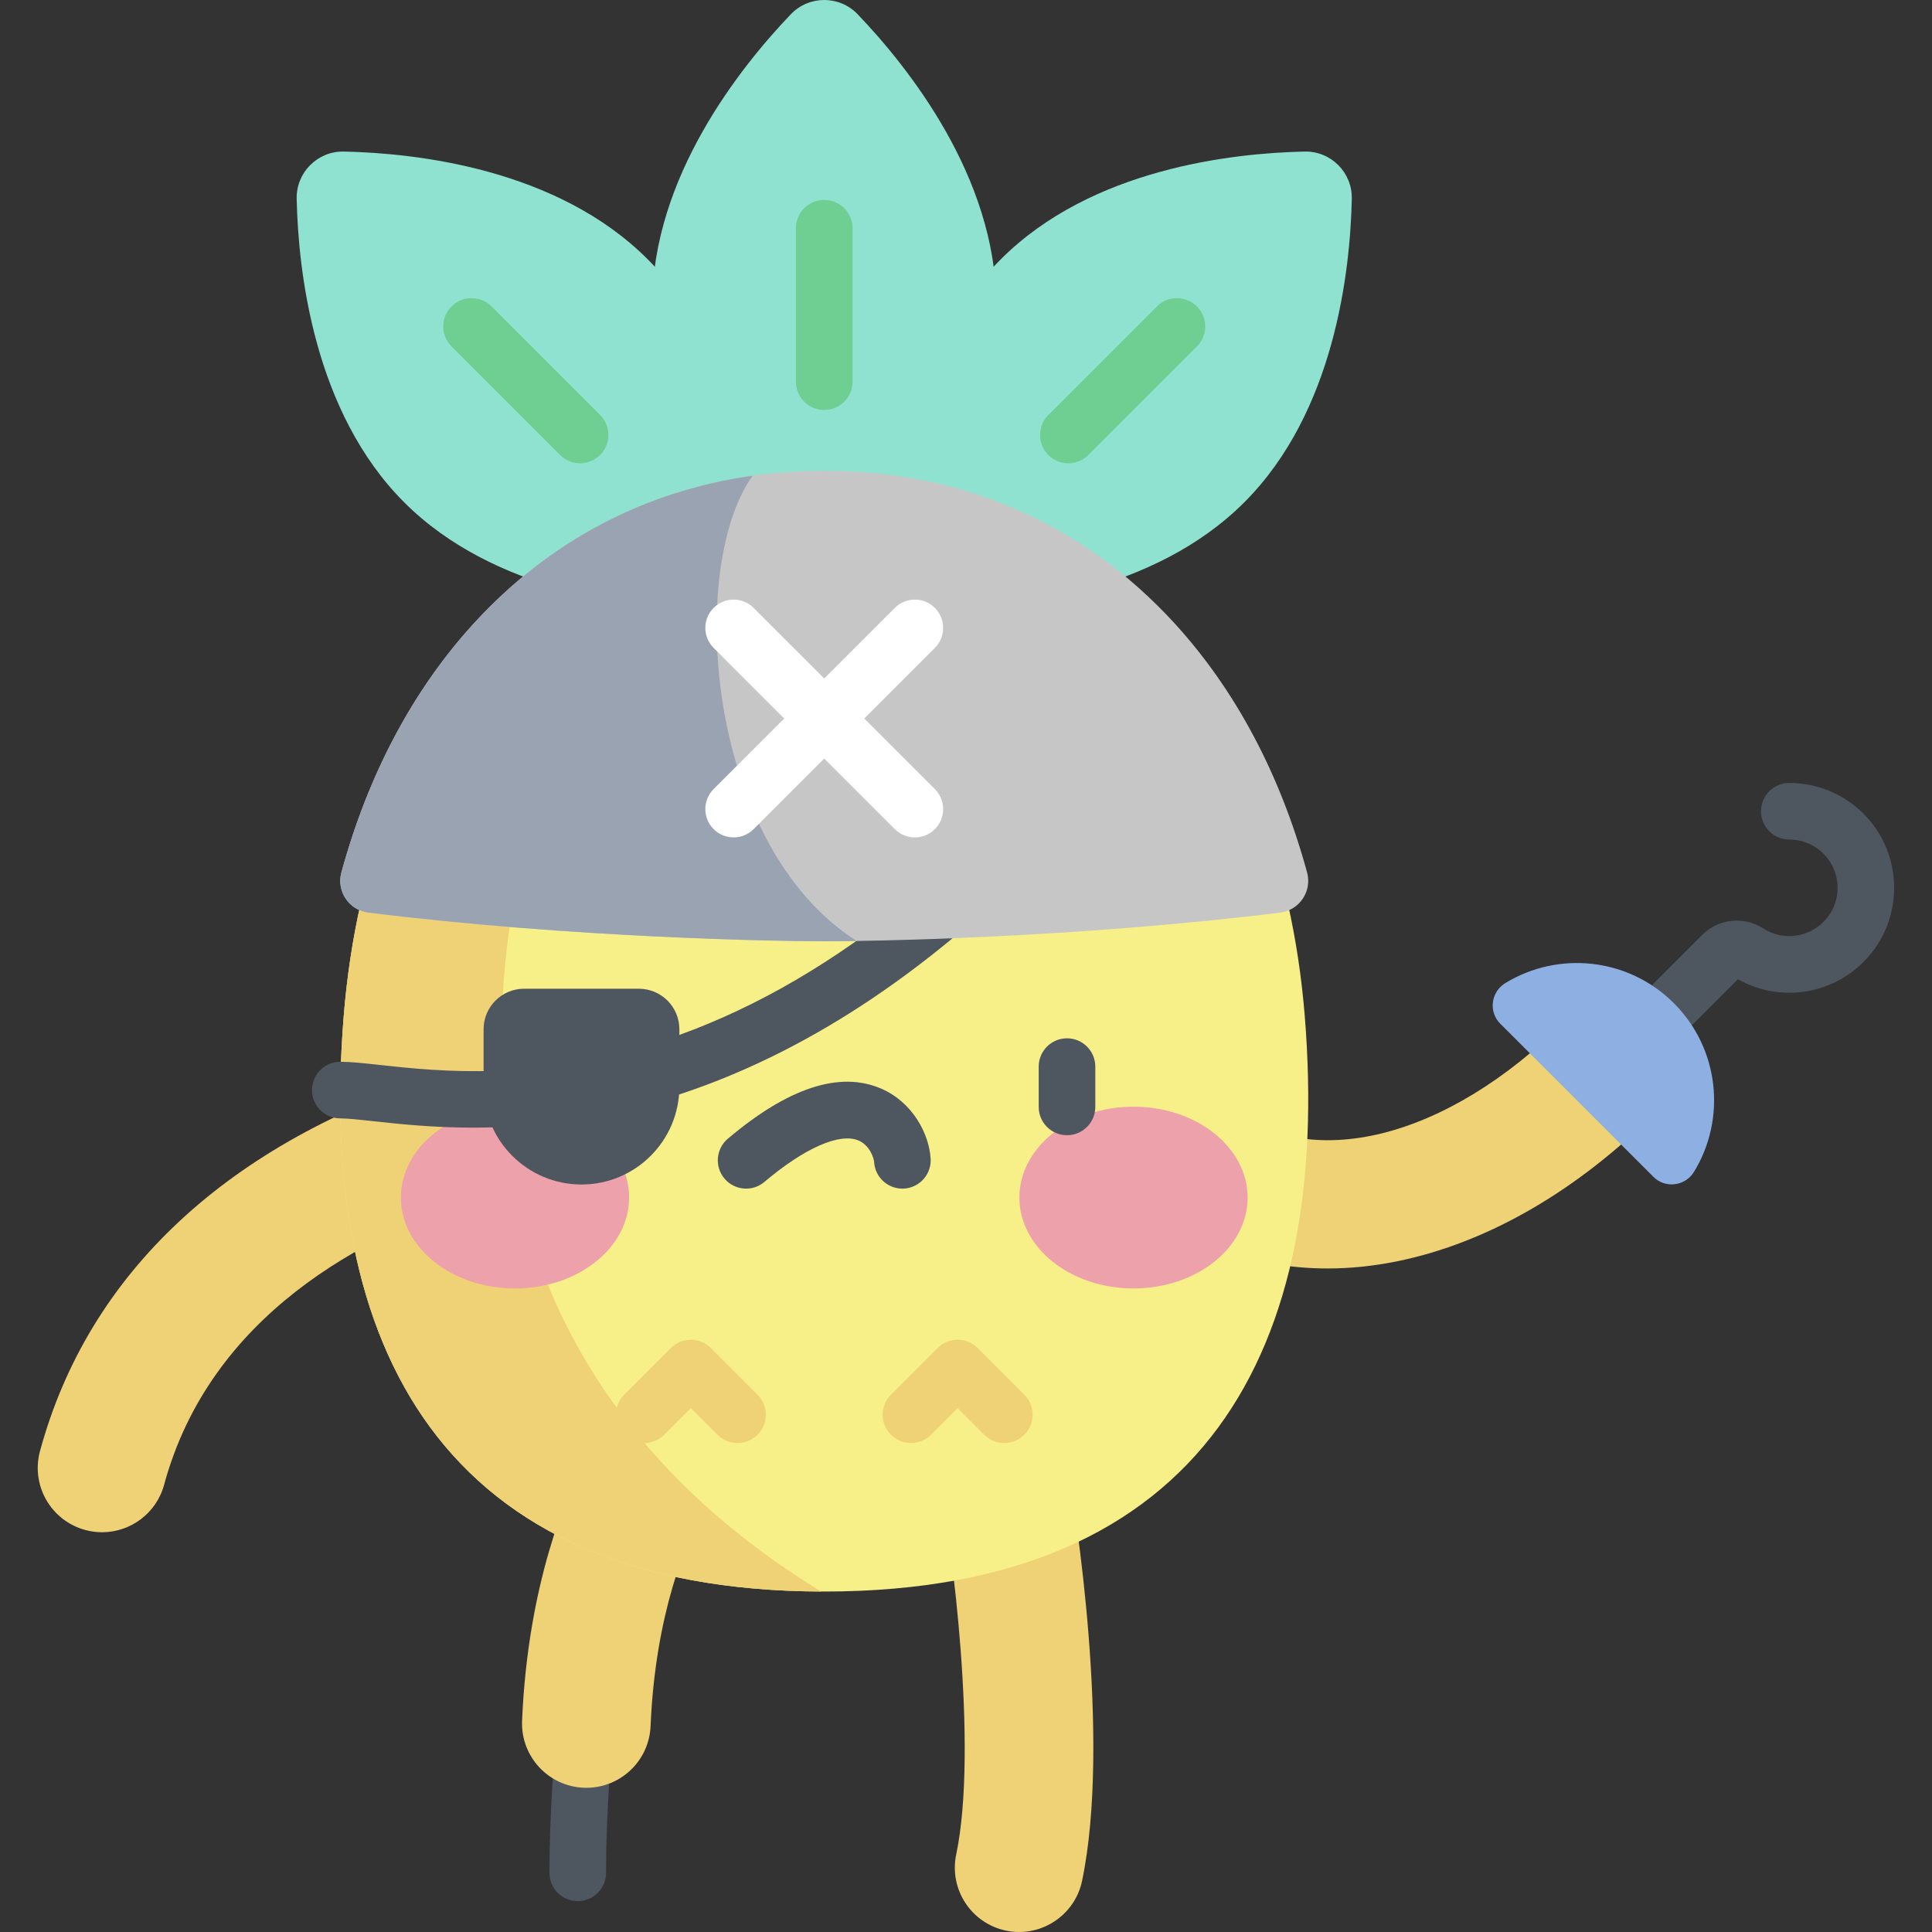 <svg height="512pt" viewBox="-10 0 512 512" width="512pt" xmlns="http://www.w3.org/2000/svg"><rect x="-10" y="0" width="512" height="512" fill="#333333" stroke="none"/><path d="m143.109 503.824c-4.141 0-7.5-3.355-7.5-7.5 0-14.793 1.188-33.66 2.59-41.195.758-4.074 4.676-6.766 8.746-6 4.07.758 6.758 4.672 6 8.742-1.102 5.926-2.336 23.625-2.336 38.453 0 4.145-3.355 7.5-7.5 7.5zm0 0" fill="#4e5660"/><path d="m145.395 473.785c-.246 0-.492-.004-.738-.016-9.402-.402-16.699-8.348-16.301-17.754 1.566-36.676 11.871-59.566 16.824-70.566 3.863-8.582 13.953-12.41 22.531-8.547 8.582 3.863 12.406 13.953 8.547 22.535-4.391 9.754-12.566 27.91-13.852 58.031-.391 9.156-7.934 16.316-17.012 16.316zm0 0" fill="#efd176"/><path d="m260.098 512c-1.156 0-2.324-.117-3.5-.363-9.215-1.926-15.121-10.953-13.195-20.168 5.961-28.527-1.488-83.93-3.93-95.512-1.938-9.207 3.953-18.246 13.16-20.188 9.207-1.938 18.25 3.949 20.191 13.16 2.094 9.93 11.711 72.316 3.938 109.512-1.68 8.035-8.766 13.559-16.664 13.559zm0 0" fill="#efd176"/><path d="m341.793 336.156c-18.129 0-34.938-5.68-48.59-16.641-7.34-5.891-8.512-16.617-2.621-23.957 5.891-7.336 16.617-8.508 23.957-2.621 22.52 18.086 58.816 9.074 90.309-22.422 6.656-6.652 17.445-6.652 24.098 0 6.656 6.656 6.656 17.445 0 24.102-21 21-44.668 34.688-68.449 39.59-6.336 1.305-12.598 1.949-18.703 1.949zm0 0" fill="#efd176"/><path d="m17.055 406.059c-1.48 0-2.98-.195-4.477-.602-9.082-2.465-14.445-11.828-11.977-20.91 12.836-47.262 49.926-81.82 107.254-99.945 8.977-2.832 18.547 2.137 21.387 11.109 2.836 8.977-2.141 18.551-11.113 21.387-31.883 10.078-72.449 31.512-84.641 76.383-2.059 7.586-8.934 12.578-16.434 12.578zm0 0" fill="#efd176"/><path d="m161.586 68.656c23.973 23.977 28.082 61.305 28.492 80.461.148 6.961-5.543 12.652-12.504 12.504-19.156-.41-56.48-4.52-80.457-28.496-23.977-23.973-28.086-61.301-28.496-80.457-.148-6.961 5.543-12.652 12.504-12.504 19.156.41 56.484 4.52 80.461 28.492zm0 0" fill="#8ee2cf"/><path d="m143.727 122.77c-1.918 0-3.84-.73-5.301-2.195l-28.754-28.754c-2.93-2.93-2.93-7.68 0-10.605 2.926-2.93 7.676-2.93 10.605 0l28.754 28.754c2.93 2.93 2.93 7.676 0 10.605-1.465 1.461-3.387 2.195-5.305 2.195zm0 0" fill="#6fce91"/><path d="m255.281 68.656c-23.977 23.977-28.086 61.305-28.496 80.461-.148 6.961 5.543 12.652 12.504 12.504 19.156-.41 56.484-4.52 80.461-28.496 23.973-23.977 28.082-61.301 28.492-80.457.148-6.961-5.543-12.652-12.504-12.504-19.156.41-56.48 4.52-80.457 28.492zm0 0" fill="#8ee2cf"/><path d="m273.137 122.77c-1.922 0-3.84-.73-5.305-2.195-2.93-2.93-2.93-7.68 0-10.605l28.758-28.754c2.926-2.93 7.676-2.93 10.605 0 2.93 2.93 2.93 7.676-.004 10.605l-28.754 28.754c-1.461 1.461-3.383 2.195-5.301 2.195zm0 0" fill="#6fce91"/><path d="m254.02 80.812c0 33.906-23.492 63.207-36.746 77.039-4.816 5.027-12.867 5.027-17.684 0-13.254-13.832-36.742-43.133-36.742-77.039s23.488-63.207 36.742-77.043c4.816-5.027 12.867-5.027 17.684 0 13.258 13.836 36.746 43.137 36.746 77.043zm0 0" fill="#8ee2cf"/><path d="m208.434 108.645c-4.145 0-7.5-3.355-7.5-7.5v-40.664c0-4.145 3.355-7.5 7.5-7.5 4.141 0 7.5 3.355 7.5 7.5v40.664c0 4.141-3.359 7.5-7.5 7.5zm0 0" fill="#6fce91"/><path d="m208.434 130.141c70.336 0 120.613 55.395 127.355 139.281 7.012 87.262-25.812 152.352-127.355 152.352-101.543 0-134.367-65.09-127.359-152.352 6.742-83.887 57.02-139.281 127.359-139.281zm0 0" fill="#f7ef87"/><g fill="#efd176"><path d="m166.387 137.453c-47.758 17.629-80.008 65.98-85.309 131.969-6.992 87.02 25.637 151.98 126.516 152.344-122.445-74.914-89.609-210.078-41.207-284.312zm0 0"/><path d="m220.797 237.477c-1.918 0-3.836-.73-5.301-2.195l-7.062-7.062-7.066 7.062c-2.926 2.93-7.676 2.93-10.605 0-2.926-2.93-2.926-7.68 0-10.605l12.367-12.367c2.93-2.926 7.68-2.926 10.605 0l12.367 12.367c2.93 2.926 2.93 7.676 0 10.605-1.465 1.465-3.383 2.195-5.305 2.195zm0 0"/><path d="m266.762 237.477c-1.918 0-3.836-.73-5.301-2.195-2.93-2.93-2.93-7.68 0-10.605l12.363-12.367c2.93-2.93 7.68-2.926 10.609 0l12.363 12.367c2.93 2.93 2.93 7.676 0 10.605s-7.68 2.93-10.605 0l-7.062-7.062-7.062 7.062c-1.465 1.465-3.383 2.195-5.305 2.195zm0 0"/><path d="m150.102 237.477c-1.922 0-3.84-.73-5.305-2.195l-7.062-7.062-7.062 7.062c-2.93 2.93-7.68 2.93-10.605 0-2.93-2.93-2.93-7.68 0-10.605l12.363-12.367c2.93-2.926 7.68-2.926 10.609 0l12.363 12.367c2.93 2.926 2.93 7.676 0 10.605-1.465 1.465-3.383 2.195-5.301 2.195zm0 0"/><path d="m256.145 382.41c-1.918 0-3.836-.73-5.301-2.195l-7.062-7.062-7.062 7.062c-2.93 2.926-7.68 2.926-10.609 0-2.926-2.93-2.926-7.68 0-10.609l12.367-12.363c1.406-1.406 3.316-2.195 5.305-2.195s3.895.789 5.305 2.195l12.363 12.367c2.93 2.926 2.93 7.676 0 10.605-1.465 1.465-3.383 2.195-5.305 2.195zm0 0"/><path d="m185.449 382.41c-1.918 0-3.84-.73-5.305-2.195l-7.062-7.062-7.062 7.062c-2.93 2.93-7.676 2.93-10.605 0-2.93-2.93-2.93-7.68 0-10.605l12.367-12.367c1.406-1.406 3.312-2.195 5.301-2.195s3.898.789 5.305 2.195l12.367 12.367c2.926 2.93 2.926 7.676 0 10.605-1.465 1.465-3.387 2.195-5.305 2.195zm0 0"/></g><path d="m156.715 317.367c0-13.301-13.539-24.082-30.242-24.082-16.699 0-30.238 10.781-30.238 24.082 0 13.301 13.539 24.082 30.238 24.082 16.703 0 30.242-10.781 30.242-24.082zm0 0" fill="#eda1ab"/><path d="m320.633 317.367c0-13.301-13.543-24.082-30.242-24.082-16.703 0-30.242 10.781-30.242 24.082 0 13.301 13.539 24.082 30.242 24.082 16.699 0 30.242-10.781 30.242-24.082zm0 0" fill="#eda1ab"/><path d="m144.098 300.844c-4.141 0-7.5-3.355-7.5-7.5v-10.68c0-4.141 3.359-7.5 7.5-7.5s7.5 3.359 7.5 7.5v10.68c0 4.145-3.359 7.5-7.5 7.5zm0 0" fill="#4e5660"/><path d="m272.766 300.844c-4.145 0-7.5-3.355-7.5-7.5v-10.68c0-4.141 3.355-7.5 7.5-7.5 4.141 0 7.5 3.359 7.5 7.5v10.68c0 4.145-3.359 7.5-7.5 7.5zm0 0" fill="#4e5660"/><path d="m115.41 298.836c-10.84 0-19.777-.98-26.41-1.703-3.68-.402-6.855-.75-8.828-.75-4.141-.008-7.496-3.371-7.488-7.512.004-4.141 3.363-7.488 7.5-7.488h.012c2.777.004 6.156.371 10.434.84 15.707 1.715 41.996 4.59 75.535-6.609 41.309-13.793 81.25-45.09 118.715-93.02 2.551-3.266 7.266-3.84 10.527-1.289 3.262 2.551 3.84 7.262 1.289 10.523-72.816 93.168-140.496 107.008-181.285 107.008zm0 0" fill="#4e5660"/><path d="m159.293 262.023h-30.391c-5.934 0-10.746 4.809-10.746 10.746v15.195c0 14.324 11.617 25.941 25.941 25.941 14.328 0 25.945-11.613 25.945-25.941v-15.195c-.004-5.938-4.812-10.746-10.75-10.746zm0 0" fill="#4e5660"/><path d="m208.434 249.457c11.621 0 66.105-.836 120.836-7.613 5.109-.633 8.48-5.664 7.125-10.629-7.062-25.863-18.883-48.227-34.984-65.875-24.227-26.551-56.379-40.582-92.977-40.582-36.602 0-68.754 14.031-92.98 40.582-16.102 17.648-27.918 40.012-34.98 65.875-1.359 4.965 2.012 9.996 7.121 10.629 54.73 6.777 109.215 7.613 120.84 7.613zm0 0" fill="#c6c6c6"/><path d="m189.449 126.074c-28.742 4.047-54.055 17.41-73.996 39.266-16.102 17.648-27.918 40.008-34.98 65.875-1.359 4.965 2.012 9.996 7.121 10.629 54.73 6.777 109.215 7.609 120.84 7.609 1.844 0 4.773-.02 8.605-.082-40.125-25.492-44.984-99.102-27.59-123.297zm0 0" fill="#9aa3b1"/><path d="m229.133 314.996c-3.949 0-7.254-3.082-7.484-7.07-.059-1.027-1.18-4.414-4.094-5.668-4.996-2.145-14.332 1.957-24.984 10.965-3.164 2.676-7.898 2.281-10.57-.883-2.676-3.164-2.281-7.895.883-10.57 15.988-13.52 29.641-17.996 40.59-13.293 8.512 3.656 12.785 12.199 13.152 18.59.234 4.137-2.922 7.68-7.059 7.918-.145.008-.289.012-.434.012zm0 0" fill="#4e5660"/><path d="m232.445 221.922c-1.922 0-3.84-.73-5.305-2.195l-48.023-48.023c-2.93-2.93-2.93-7.68 0-10.605 2.93-2.93 7.68-2.93 10.605 0l48.027 48.02c2.926 2.934 2.926 7.68 0 10.609-1.469 1.465-3.387 2.195-5.305 2.195zm0 0" fill="#fff"/><path d="m184.422 221.922c-1.922 0-3.84-.73-5.305-2.195-2.93-2.93-2.93-7.68 0-10.609l48.023-48.02c2.93-2.93 7.68-2.93 10.605 0 2.93 2.93 2.93 7.676 0 10.605l-48.023 48.023c-1.465 1.465-3.383 2.195-5.301 2.195zm0 0" fill="#fff"/><path d="m433.598 273.363c-1.918 0-3.836-.73-5.301-2.195-2.93-2.93-2.93-7.68 0-10.605l12.828-12.832c4.273-4.273 11.051-4.992 16.109-1.711 5.527 3.586 12.828 2.379 16.988-2.809 3.711-4.633 3.684-11.344-.07-15.953-2.469-3.031-6.102-4.77-9.969-4.77-4.141 0-7.5-3.355-7.5-7.5 0-4.141 3.359-7.5 7.5-7.5 8.398 0 16.273 3.754 21.598 10.297 8.188 10.055 8.25 24.691.148 34.805-8.629 10.77-23.562 13.586-35.367 6.918l-11.66 11.66c-1.465 1.465-3.383 2.195-5.305 2.195zm0 0" fill="#4e5660"/><path d="m387.59 271.297c-3.164-3.164-2.488-8.43 1.328-10.762 14.008-8.57 32.559-6.793 44.684 5.328 12.121 12.125 13.898 30.676 5.328 44.684-2.336 3.816-7.598 4.488-10.758 1.328zm0 0" fill="#8eafe2"/></svg>